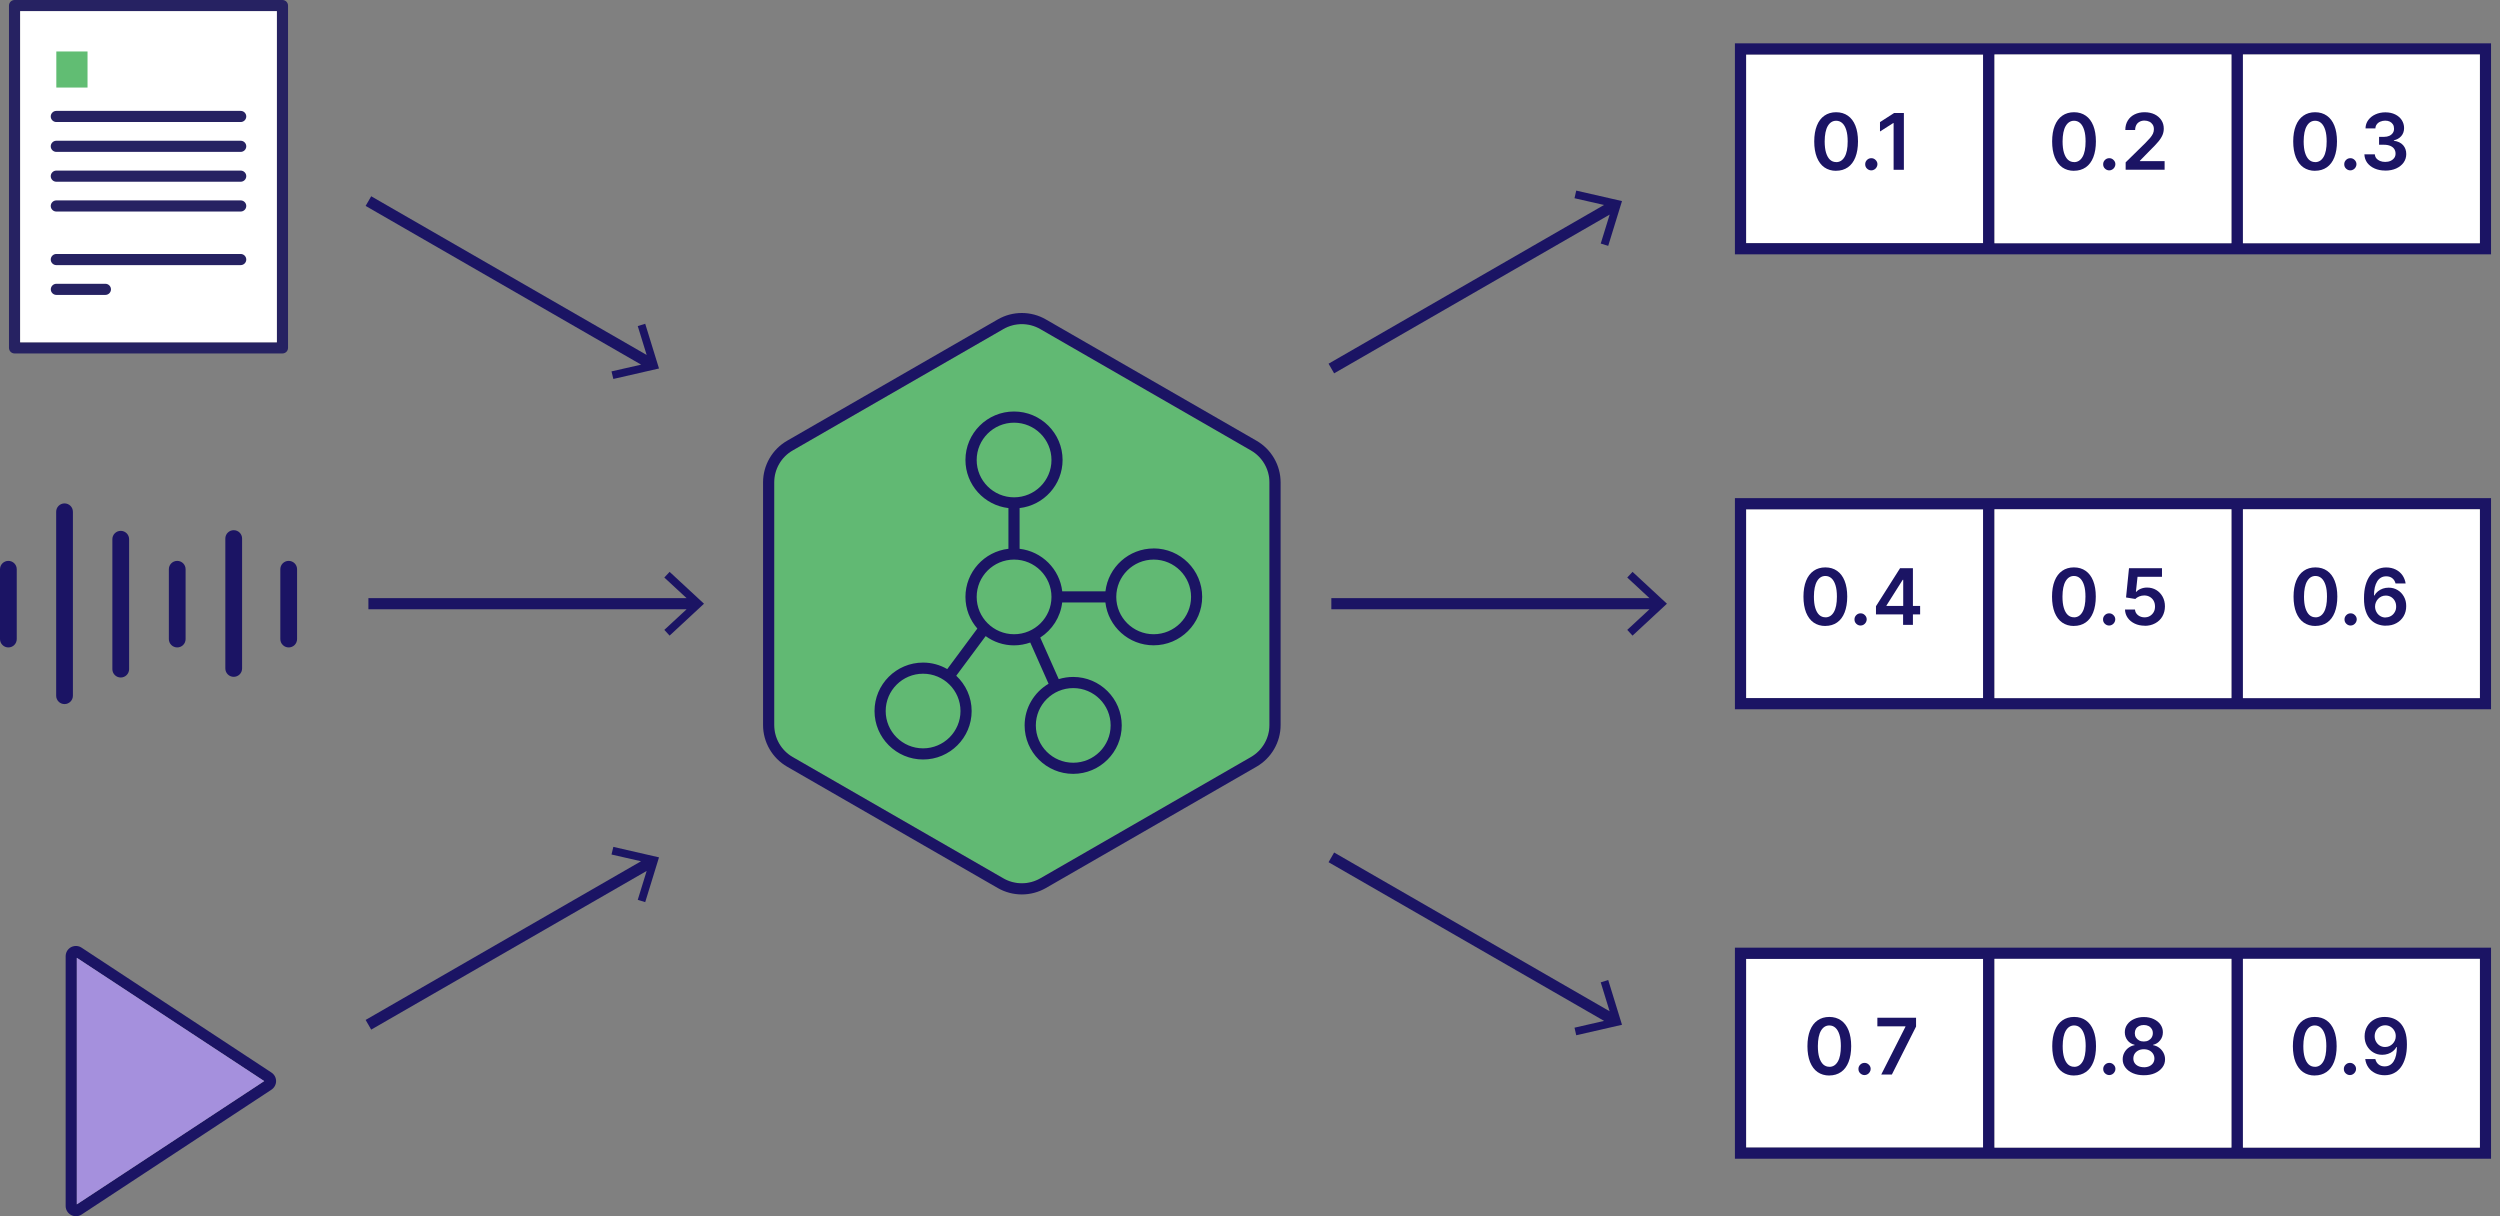 <svg width="185" height="90" viewBox="0 0 185 90" fill="none" xmlns="http://www.w3.org/2000/svg">
<rect x="0" y="0" width="185" height="90" fill="#808080" stroke="none"/>
<g id="Layer_1" clip-path="url(#clip0_2366_1682)">
<path id="Vector" d="M93.939 35.693V53.656C93.939 54.628 93.414 55.535 92.571 56.021L76.982 64.998C76.14 65.485 75.091 65.485 74.248 64.998L58.659 56.021C57.812 55.535 57.292 54.628 57.292 53.656V35.693C57.292 34.721 57.812 33.818 58.659 33.332L74.248 24.351C74.669 24.108 75.14 23.984 75.615 23.984C76.09 23.984 76.561 24.108 76.982 24.351L92.571 33.332C93.414 33.818 93.939 34.721 93.939 35.693Z" fill="#61B973"/>
<path id="Vector_2" d="M92.984 32.615L77.395 23.638C76.297 23.003 74.934 23.003 73.835 23.638L58.246 32.615C57.147 33.249 56.466 34.428 56.466 35.693V53.656C56.466 54.921 57.147 56.1 58.246 56.734L73.835 65.715C74.384 66.029 75 66.189 75.615 66.189C76.231 66.189 76.846 66.029 77.395 65.715L92.984 56.734C94.083 56.1 94.765 54.921 94.765 53.656V35.693C94.765 34.428 94.083 33.249 92.984 32.615ZM93.939 53.656C93.939 54.628 93.414 55.535 92.571 56.021L76.982 64.998C76.14 65.485 75.091 65.485 74.248 64.998L58.659 56.021C57.812 55.535 57.292 54.628 57.292 53.656V35.693C57.292 34.721 57.812 33.818 58.659 33.332L74.248 24.351C74.669 24.108 75.14 23.984 75.615 23.984C76.09 23.984 76.561 24.108 76.982 24.351L92.571 33.332C93.414 33.818 93.939 34.721 93.939 35.693V53.656Z" fill="#1B1464"/>
<path id="Vector_3" d="M85.372 40.586C83.53 40.586 82.01 41.975 81.803 43.759H78.606C78.416 42.111 77.102 40.804 75.45 40.611V37.598C77.239 37.392 78.631 35.875 78.631 34.036C78.631 32.058 77.02 30.451 75.037 30.451C73.054 30.451 71.443 32.058 71.443 34.036C71.443 35.875 72.835 37.392 74.624 37.598V40.611C72.835 40.817 71.443 42.333 71.443 44.172C71.443 45.066 71.778 45.886 72.323 46.513L70.097 49.513C69.568 49.208 68.961 49.031 68.308 49.031C66.326 49.031 64.715 50.638 64.715 52.617C64.715 54.595 66.326 56.203 68.308 56.203C70.291 56.203 71.902 54.595 71.902 52.617C71.902 51.586 71.46 50.659 70.762 50.004L72.939 47.073C73.529 47.502 74.256 47.757 75.037 47.757C75.458 47.757 75.863 47.679 76.239 47.547L77.594 50.597C76.536 51.224 75.822 52.37 75.822 53.68C75.822 55.659 77.433 57.266 79.415 57.266C81.398 57.266 83.009 55.659 83.009 53.68C83.009 51.702 81.398 50.094 79.415 50.094C79.044 50.094 78.684 50.152 78.346 50.255L76.978 47.18C77.858 46.612 78.478 45.672 78.602 44.58H81.799C82.005 46.364 83.525 47.753 85.368 47.753C87.35 47.753 88.961 46.146 88.961 44.167C88.961 42.189 87.35 40.582 85.368 40.582L85.372 40.586ZM71.076 52.617C71.076 54.138 69.837 55.378 68.308 55.378C66.78 55.378 65.541 54.142 65.541 52.617C65.541 51.092 66.78 49.855 68.308 49.855C69.837 49.855 71.076 51.092 71.076 52.617ZM82.187 53.68C82.187 55.201 80.948 56.442 79.42 56.442C77.891 56.442 76.652 55.205 76.652 53.68C76.652 52.155 77.891 50.919 79.42 50.919C80.948 50.919 82.187 52.155 82.187 53.68ZM72.274 34.041C72.274 32.52 73.513 31.279 75.041 31.279C76.57 31.279 77.809 32.516 77.809 34.041C77.809 35.566 76.57 36.802 75.041 36.802C73.513 36.802 72.274 35.566 72.274 34.041ZM75.041 46.933C73.517 46.933 72.274 45.697 72.274 44.172C72.274 42.647 73.513 41.41 75.041 41.41C76.57 41.41 77.809 42.647 77.809 44.172C77.809 45.697 76.57 46.933 75.041 46.933ZM85.372 46.933C83.848 46.933 82.604 45.697 82.604 44.172C82.604 42.647 83.844 41.41 85.372 41.41C86.9 41.41 88.139 42.647 88.139 44.172C88.139 45.697 86.9 46.933 85.372 46.933Z" fill="#1B1464"/>
<path id="Vector_4" d="M20.083 79.366L6.039 70.129C5.808 69.973 5.506 69.96 5.254 70.092C5.006 70.228 4.858 70.484 4.858 70.764V89.242C4.858 89.518 5.006 89.773 5.262 89.913C5.374 89.971 5.498 90 5.618 90C5.771 90 5.915 89.959 6.039 89.876L20.083 80.64C20.298 80.495 20.43 80.26 20.43 80.001C20.43 79.741 20.298 79.506 20.083 79.366ZM5.684 70.88L19.55 80.001L5.684 89.122V70.88Z" fill="#1B1464"/>
<path id="Vector_5" d="M19.55 80.001L5.684 89.122V70.88L19.55 80.001Z" fill="#A590DD"/>
<path id="Vector_6" d="M20.901 0H1.078C0.847 0 0.665 0.185 0.665 0.412V25.744C0.665 25.97 0.847 26.156 1.078 26.156H20.901C21.132 26.156 21.314 25.97 21.314 25.744V0.412C21.314 0.185 21.132 0 20.901 0ZM20.488 25.332H1.491V0.824H20.488V25.332Z" fill="#262262"/>
<path id="Vector_7" d="M20.488 0.824H1.491V25.331H20.488V0.824Z" fill="white"/>
<path id="Vector_8" d="M17.811 9.03H4.168C3.941 9.03 3.755 8.845 3.755 8.618C3.755 8.392 3.941 8.206 4.168 8.206H17.811C18.038 8.206 18.224 8.392 18.224 8.618C18.224 8.845 18.038 9.03 17.811 9.03Z" fill="#262262"/>
<path id="Vector_9" d="M17.811 11.24H4.168C3.941 11.24 3.755 11.054 3.755 10.828C3.755 10.601 3.941 10.415 4.168 10.415H17.811C18.038 10.415 18.224 10.601 18.224 10.828C18.224 11.054 18.038 11.24 17.811 11.24Z" fill="#262262"/>
<path id="Vector_10" d="M17.811 13.449H4.168C3.941 13.449 3.755 13.263 3.755 13.037C3.755 12.81 3.941 12.624 4.168 12.624H17.811C18.038 12.624 18.224 12.81 18.224 13.037C18.224 13.263 18.038 13.449 17.811 13.449Z" fill="#262262"/>
<path id="Vector_11" d="M17.811 15.654H4.168C3.941 15.654 3.755 15.468 3.755 15.242C3.755 15.015 3.941 14.83 4.168 14.83H17.811C18.038 14.83 18.224 15.015 18.224 15.242C18.224 15.468 18.038 15.654 17.811 15.654Z" fill="#262262"/>
<path id="Vector_12" d="M17.811 19.619H4.168C3.941 19.619 3.755 19.433 3.755 19.207C3.755 18.98 3.941 18.794 4.168 18.794H17.811C18.038 18.794 18.224 18.98 18.224 19.207C18.224 19.433 18.038 19.619 17.811 19.619Z" fill="#262262"/>
<path id="Vector_13" d="M7.799 21.824H4.172C3.945 21.824 3.759 21.638 3.759 21.412C3.759 21.185 3.945 21 4.172 21H7.799C8.026 21 8.212 21.185 8.212 21.412C8.212 21.638 8.026 21.824 7.799 21.824Z" fill="#262262"/>
<path id="Vector_14" d="M6.477 3.809H4.168V6.479H6.477V3.809Z" fill="#61BD73"/>
<path id="Vector_15" d="M0.62 47.91C0.277 47.91 0 47.634 0 47.292V42.123C0 41.781 0.277 41.505 0.62 41.505C0.962 41.505 1.239 41.781 1.239 42.123V47.292C1.239 47.634 0.962 47.91 0.62 47.91Z" fill="#1B1464"/>
<path id="Vector_16" d="M4.775 52.102C4.432 52.102 4.156 51.826 4.156 51.483V37.87C4.156 37.528 4.432 37.252 4.775 37.252C5.118 37.252 5.395 37.528 5.395 37.87V51.483C5.395 51.826 5.118 52.102 4.775 52.102Z" fill="#1B1464"/>
<path id="Vector_17" d="M8.935 50.136C8.592 50.136 8.315 49.859 8.315 49.517V39.901C8.315 39.559 8.592 39.283 8.935 39.283C9.277 39.283 9.554 39.559 9.554 39.901V49.517C9.554 49.859 9.277 50.136 8.935 50.136Z" fill="#1B1464"/>
<path id="Vector_18" d="M17.295 50.086C16.952 50.086 16.675 49.81 16.675 49.468V39.852C16.675 39.51 16.952 39.234 17.295 39.234C17.638 39.234 17.915 39.51 17.915 39.852V49.468C17.915 49.81 17.638 50.086 17.295 50.086Z" fill="#1B1464"/>
<path id="Vector_19" d="M13.115 47.91C12.772 47.91 12.495 47.634 12.495 47.292V42.123C12.495 41.781 12.772 41.505 13.115 41.505C13.458 41.505 13.734 41.781 13.734 42.123V47.292C13.734 47.634 13.458 47.91 13.115 47.91Z" fill="#1B1464"/>
<path id="Vector_20" d="M21.363 47.91C21.021 47.91 20.744 47.634 20.744 47.292V42.123C20.744 41.781 21.021 41.505 21.363 41.505C21.706 41.505 21.983 41.781 21.983 42.123V47.292C21.983 47.634 21.706 47.91 21.363 47.91Z" fill="#1B1464"/>
<path id="Vector_21" d="M146.749 4.031H129.21V17.999H146.749V4.031Z" fill="white"/>
<path id="Vector_22" d="M128.384 3.207V18.823H184.337V3.207H128.384ZM146.749 17.999H129.21V4.031H146.749V17.999ZM165.126 17.999H147.591V4.031H165.126V17.999ZM183.511 17.999H165.977V4.031H183.511V17.999Z" fill="#1B1464"/>
<path id="Vector_23" d="M165.126 4.031H147.591V17.999H165.126V4.031Z" fill="white"/>
<path id="Vector_24" d="M183.511 4.031H165.977V17.999H183.511V4.031Z" fill="white"/>
<path id="Vector_25" d="M146.749 37.688H129.21V51.66H146.749V37.688Z" fill="white"/>
<path id="Vector_26" d="M128.384 36.864V52.485H184.337V36.864H128.384ZM146.749 51.66H129.21V37.688H146.749V51.66ZM165.126 51.66H147.591V37.688H165.126V51.66ZM183.511 51.66H165.977V37.688H183.511V51.66Z" fill="#1B1464"/>
<path id="Vector_27" d="M165.126 37.688H147.591V51.66H165.126V37.688Z" fill="white"/>
<path id="Vector_28" d="M183.511 37.688H165.977V51.66H183.511V37.688Z" fill="white"/>
<path id="Vector_29" d="M146.749 70.954H129.21V84.922H146.749V70.954Z" fill="white"/>
<path id="Vector_30" d="M128.384 70.129V85.746H184.337V70.129H128.384ZM146.749 84.922H129.21V70.954H146.749V84.922ZM165.126 84.922H147.591V70.954H165.126V84.922ZM183.511 84.922H165.977V70.954H183.511V84.922Z" fill="#1B1464"/>
<path id="Vector_31" d="M165.126 70.954H147.591V84.922H165.126V70.954Z" fill="white"/>
<path id="Vector_32" d="M183.511 70.954H165.977V84.922H183.511V70.954Z" fill="white"/>
<path id="Vector_33" d="M135.877 12.641C135.538 12.641 135.249 12.555 135.005 12.386C134.761 12.217 134.58 11.965 134.448 11.644C134.32 11.318 134.253 10.927 134.253 10.469C134.253 10.011 134.32 9.62 134.448 9.298C134.576 8.977 134.761 8.73 135.005 8.561C135.245 8.392 135.538 8.305 135.873 8.305C136.207 8.305 136.5 8.392 136.74 8.561C136.984 8.73 137.17 8.977 137.298 9.298C137.426 9.62 137.492 10.011 137.492 10.465C137.492 10.918 137.426 11.314 137.298 11.64C137.17 11.965 136.984 12.213 136.74 12.382C136.496 12.55 136.207 12.637 135.868 12.637L135.877 12.641ZM135.877 11.998C136.141 11.998 136.348 11.87 136.5 11.611C136.653 11.351 136.728 10.972 136.728 10.465C136.728 10.131 136.695 9.851 136.624 9.624C136.554 9.397 136.455 9.224 136.327 9.109C136.199 8.993 136.05 8.936 135.877 8.936C135.617 8.936 135.41 9.064 135.257 9.323C135.104 9.583 135.03 9.962 135.026 10.461C135.026 10.795 135.059 11.079 135.129 11.306C135.199 11.532 135.298 11.706 135.422 11.821C135.55 11.936 135.699 11.994 135.877 11.994V11.998Z" fill="#1B1464"/>
<path id="Vector_34" d="M138.479 12.608C138.355 12.608 138.248 12.563 138.157 12.476C138.066 12.39 138.025 12.283 138.025 12.155C138.025 12.031 138.066 11.928 138.157 11.838C138.248 11.747 138.351 11.706 138.479 11.706C138.607 11.706 138.706 11.751 138.793 11.838C138.884 11.924 138.93 12.031 138.93 12.155C138.93 12.237 138.905 12.316 138.863 12.382C138.822 12.452 138.768 12.505 138.698 12.546C138.628 12.588 138.558 12.608 138.475 12.608H138.479Z" fill="#1B1464"/>
<path id="Vector_35" d="M140.887 8.367V12.563H140.127V9.105H140.102L139.119 9.731V9.035L140.164 8.363H140.887V8.367Z" fill="#1B1464"/>
<path id="Vector_36" d="M153.482 12.641C153.143 12.641 152.854 12.555 152.61 12.386C152.366 12.217 152.185 11.965 152.053 11.644C151.924 11.318 151.858 10.927 151.858 10.469C151.858 10.011 151.924 9.62 152.053 9.298C152.181 8.977 152.366 8.73 152.61 8.561C152.85 8.392 153.143 8.305 153.478 8.305C153.812 8.305 154.105 8.392 154.345 8.561C154.589 8.73 154.775 8.977 154.903 9.298C155.031 9.62 155.097 10.011 155.097 10.465C155.097 10.918 155.031 11.314 154.903 11.64C154.775 11.965 154.589 12.213 154.345 12.382C154.101 12.55 153.812 12.637 153.473 12.637L153.482 12.641ZM153.482 11.998C153.746 11.998 153.953 11.87 154.105 11.611C154.258 11.351 154.333 10.972 154.333 10.465C154.333 10.131 154.3 9.851 154.229 9.624C154.159 9.397 154.06 9.224 153.932 9.109C153.804 8.993 153.655 8.936 153.482 8.936C153.222 8.936 153.015 9.064 152.862 9.323C152.709 9.583 152.635 9.962 152.631 10.461C152.631 10.795 152.664 11.079 152.734 11.306C152.804 11.532 152.903 11.706 153.027 11.821C153.155 11.936 153.304 11.994 153.482 11.994V11.998Z" fill="#1B1464"/>
<path id="Vector_37" d="M156.088 12.608C155.964 12.608 155.857 12.563 155.766 12.476C155.675 12.39 155.634 12.283 155.634 12.155C155.634 12.031 155.675 11.928 155.766 11.838C155.857 11.747 155.96 11.706 156.088 11.706C156.216 11.706 156.315 11.751 156.402 11.838C156.493 11.924 156.538 12.031 156.538 12.155C156.538 12.237 156.513 12.316 156.472 12.382C156.431 12.452 156.377 12.505 156.307 12.546C156.237 12.588 156.166 12.608 156.084 12.608H156.088Z" fill="#1B1464"/>
<path id="Vector_38" d="M157.298 12.563V12.015L158.756 10.584C158.897 10.444 159.012 10.321 159.107 10.209C159.198 10.098 159.269 9.995 159.318 9.892C159.364 9.789 159.388 9.682 159.388 9.562C159.388 9.43 159.359 9.315 159.297 9.22C159.235 9.125 159.153 9.051 159.05 9.002C158.946 8.952 158.827 8.923 158.69 8.923C158.554 8.923 158.43 8.952 158.327 9.01C158.223 9.068 158.141 9.146 158.087 9.249C158.033 9.352 158 9.476 158 9.62H157.273C157.273 9.352 157.335 9.121 157.455 8.923C157.575 8.726 157.744 8.573 157.959 8.466C158.174 8.359 158.422 8.305 158.699 8.305C158.975 8.305 159.227 8.359 159.442 8.462C159.657 8.569 159.822 8.713 159.942 8.895C160.062 9.076 160.119 9.286 160.119 9.521C160.119 9.678 160.091 9.834 160.029 9.983C159.967 10.135 159.863 10.304 159.711 10.486C159.558 10.667 159.347 10.894 159.074 11.157L158.352 11.895V11.924H160.181V12.559H157.298V12.563Z" fill="#1B1464"/>
<path id="Vector_39" d="M171.322 12.641C170.983 12.641 170.694 12.555 170.45 12.386C170.207 12.217 170.025 11.965 169.893 11.644C169.765 11.318 169.698 10.927 169.698 10.469C169.698 10.011 169.765 9.62 169.893 9.298C170.021 8.977 170.207 8.73 170.45 8.561C170.69 8.392 170.983 8.305 171.318 8.305C171.652 8.305 171.946 8.392 172.185 8.561C172.429 8.73 172.615 8.977 172.743 9.298C172.871 9.62 172.937 10.011 172.937 10.465C172.937 10.918 172.871 11.314 172.743 11.64C172.615 11.965 172.429 12.213 172.185 12.382C171.941 12.55 171.652 12.637 171.314 12.637L171.322 12.641ZM171.322 11.998C171.586 11.998 171.793 11.87 171.946 11.611C172.098 11.351 172.173 10.972 172.173 10.465C172.173 10.131 172.14 9.851 172.069 9.624C171.999 9.397 171.9 9.224 171.772 9.109C171.644 8.993 171.495 8.936 171.322 8.936C171.062 8.936 170.855 9.064 170.702 9.323C170.549 9.583 170.475 9.962 170.471 10.461C170.471 10.795 170.504 11.079 170.574 11.306C170.644 11.532 170.744 11.706 170.867 11.821C170.996 11.936 171.144 11.994 171.322 11.994V11.998Z" fill="#1B1464"/>
<path id="Vector_40" d="M173.928 12.608C173.804 12.608 173.697 12.563 173.606 12.476C173.515 12.39 173.474 12.283 173.474 12.155C173.474 12.031 173.515 11.928 173.606 11.838C173.697 11.747 173.8 11.706 173.928 11.706C174.056 11.706 174.155 11.751 174.242 11.838C174.333 11.924 174.378 12.031 174.378 12.155C174.378 12.237 174.354 12.316 174.312 12.382C174.271 12.452 174.217 12.505 174.147 12.546C174.077 12.588 174.007 12.608 173.924 12.608H173.928Z" fill="#1B1464"/>
<path id="Vector_41" d="M176.51 12.621C176.213 12.621 175.952 12.571 175.721 12.468C175.49 12.365 175.312 12.225 175.176 12.048C175.044 11.866 174.973 11.66 174.965 11.421H175.738C175.746 11.537 175.783 11.631 175.849 11.718C175.919 11.8 176.01 11.866 176.122 11.912C176.237 11.957 176.361 11.982 176.502 11.982C176.655 11.982 176.787 11.957 176.902 11.903C177.018 11.85 177.109 11.776 177.175 11.685C177.241 11.594 177.274 11.483 177.27 11.359C177.27 11.232 177.237 11.12 177.171 11.021C177.105 10.922 177.006 10.848 176.882 10.795C176.754 10.741 176.601 10.712 176.423 10.712H176.051V10.127H176.423C176.568 10.127 176.7 10.102 176.807 10.053C176.919 10.003 177.006 9.929 177.068 9.838C177.13 9.748 177.163 9.641 177.158 9.517C177.158 9.397 177.134 9.294 177.08 9.208C177.026 9.121 176.948 9.051 176.853 9.002C176.754 8.952 176.642 8.928 176.51 8.928C176.378 8.928 176.262 8.952 176.151 8.998C176.039 9.043 175.952 9.109 175.886 9.196C175.82 9.282 175.783 9.381 175.779 9.501H175.048C175.052 9.266 175.122 9.059 175.254 8.882C175.386 8.705 175.56 8.565 175.779 8.466C175.998 8.367 176.241 8.313 176.518 8.313C176.795 8.313 177.043 8.367 177.249 8.47C177.456 8.573 177.617 8.713 177.733 8.891C177.844 9.068 177.902 9.261 177.902 9.476C177.902 9.711 177.832 9.909 177.695 10.069C177.555 10.23 177.373 10.333 177.146 10.383V10.415C177.443 10.457 177.667 10.564 177.828 10.741C177.985 10.918 178.063 11.137 178.063 11.401C178.063 11.636 177.997 11.846 177.865 12.031C177.733 12.217 177.547 12.361 177.315 12.468C177.084 12.571 176.816 12.625 176.514 12.625L176.51 12.621Z" fill="#1B1464"/>
<path id="Vector_42" d="M135.08 46.323C134.741 46.323 134.452 46.237 134.208 46.068C133.964 45.899 133.783 45.647 133.65 45.326C133.522 45 133.456 44.609 133.456 44.151C133.456 43.694 133.522 43.302 133.65 42.981C133.778 42.659 133.964 42.412 134.208 42.243C134.448 42.074 134.741 41.987 135.076 41.987C135.41 41.987 135.703 42.074 135.943 42.243C136.187 42.412 136.373 42.659 136.501 42.981C136.629 43.302 136.695 43.694 136.695 44.147C136.695 44.6 136.629 44.996 136.501 45.322C136.373 45.647 136.187 45.895 135.943 46.064C135.699 46.233 135.41 46.319 135.071 46.319L135.08 46.323ZM135.08 45.684C135.344 45.684 135.551 45.557 135.703 45.297C135.856 45.037 135.931 44.658 135.931 44.151C135.931 43.817 135.897 43.537 135.827 43.31C135.757 43.084 135.658 42.911 135.53 42.795C135.402 42.68 135.253 42.622 135.08 42.622C134.819 42.622 134.613 42.75 134.46 43.01C134.307 43.269 134.233 43.648 134.229 44.147C134.229 44.481 134.262 44.765 134.332 44.992C134.402 45.219 134.501 45.392 134.625 45.507C134.753 45.623 134.902 45.68 135.08 45.68V45.684Z" fill="#1B1464"/>
<path id="Vector_43" d="M137.686 46.29C137.562 46.29 137.455 46.245 137.364 46.158C137.273 46.071 137.232 45.964 137.232 45.837C137.232 45.713 137.273 45.61 137.364 45.519C137.455 45.428 137.558 45.387 137.686 45.387C137.814 45.387 137.913 45.432 138 45.519C138.091 45.606 138.136 45.713 138.136 45.837C138.136 45.919 138.112 45.997 138.07 46.063C138.029 46.133 137.975 46.187 137.905 46.228C137.835 46.269 137.765 46.29 137.682 46.29H137.686Z" fill="#1B1464"/>
<path id="Vector_44" d="M138.822 45.466V44.86L140.606 42.045H141.11V42.906H140.801L139.599 44.806V44.839H142.089V45.466H138.818H138.822ZM140.829 46.245V45.28L140.838 45.008V42.045H141.556V46.241H140.829V46.245Z" fill="#1B1464"/>
<path id="Vector_45" d="M153.473 46.323C153.135 46.323 152.846 46.237 152.602 46.068C152.358 45.899 152.176 45.647 152.044 45.326C151.916 45 151.85 44.609 151.85 44.151C151.85 43.694 151.916 43.302 152.044 42.981C152.172 42.659 152.358 42.412 152.602 42.243C152.841 42.074 153.135 41.987 153.469 41.987C153.804 41.987 154.097 42.074 154.337 42.243C154.58 42.412 154.766 42.659 154.894 42.981C155.022 43.302 155.089 43.694 155.089 44.147C155.089 44.6 155.022 44.996 154.894 45.322C154.766 45.647 154.58 45.895 154.337 46.064C154.093 46.233 153.804 46.319 153.465 46.319L153.473 46.323ZM153.473 45.684C153.738 45.684 153.944 45.557 154.097 45.297C154.25 45.037 154.324 44.658 154.324 44.151C154.324 43.817 154.291 43.537 154.221 43.31C154.151 43.084 154.052 42.911 153.924 42.795C153.796 42.68 153.647 42.622 153.473 42.622C153.213 42.622 153.007 42.75 152.854 43.01C152.701 43.269 152.627 43.648 152.623 44.147C152.623 44.481 152.656 44.765 152.726 44.992C152.796 45.219 152.895 45.392 153.019 45.507C153.147 45.623 153.296 45.68 153.473 45.68V45.684Z" fill="#1B1464"/>
<path id="Vector_46" d="M156.08 46.29C155.956 46.29 155.849 46.245 155.758 46.158C155.667 46.071 155.625 45.964 155.625 45.837C155.625 45.713 155.667 45.61 155.758 45.519C155.849 45.428 155.952 45.387 156.08 45.387C156.208 45.387 156.307 45.432 156.394 45.519C156.485 45.606 156.53 45.713 156.53 45.837C156.53 45.919 156.505 45.997 156.464 46.063C156.423 46.133 156.369 46.187 156.299 46.228C156.229 46.269 156.158 46.29 156.076 46.29H156.08Z" fill="#1B1464"/>
<path id="Vector_47" d="M158.703 46.302C158.43 46.302 158.182 46.249 157.968 46.146C157.753 46.043 157.579 45.903 157.451 45.721C157.323 45.54 157.257 45.334 157.249 45.103H157.988C158.001 45.276 158.075 45.416 158.211 45.523C158.348 45.63 158.509 45.684 158.699 45.684C158.847 45.684 158.98 45.651 159.095 45.581C159.211 45.511 159.302 45.416 159.372 45.297C159.442 45.177 159.471 45.037 159.471 44.88C159.471 44.724 159.438 44.58 159.372 44.46C159.302 44.336 159.211 44.242 159.091 44.172C158.971 44.101 158.835 44.064 158.678 44.064C158.554 44.064 158.43 44.085 158.306 44.134C158.186 44.184 158.087 44.246 158.017 44.324L157.327 44.213L157.546 42.049H159.987V42.684H158.178L158.058 43.796H158.083C158.162 43.706 158.273 43.627 158.414 43.57C158.554 43.512 158.711 43.479 158.88 43.479C159.136 43.479 159.364 43.541 159.562 43.66C159.76 43.78 159.917 43.945 160.033 44.155C160.148 44.365 160.206 44.604 160.206 44.872C160.206 45.14 160.14 45.396 160.016 45.614C159.892 45.833 159.711 46.002 159.483 46.125C159.256 46.249 158.996 46.311 158.699 46.311L158.703 46.302Z" fill="#1B1464"/>
<path id="Vector_48" d="M171.346 46.323C171.008 46.323 170.719 46.237 170.475 46.068C170.231 45.899 170.049 45.647 169.917 45.326C169.789 45 169.723 44.609 169.723 44.151C169.723 43.694 169.789 43.302 169.917 42.981C170.045 42.659 170.231 42.412 170.475 42.243C170.714 42.074 171.008 41.987 171.342 41.987C171.677 41.987 171.97 42.074 172.21 42.243C172.453 42.412 172.639 42.659 172.767 42.981C172.895 43.302 172.962 43.694 172.962 44.147C172.962 44.6 172.895 44.996 172.767 45.322C172.639 45.647 172.453 45.895 172.21 46.064C171.966 46.233 171.677 46.319 171.338 46.319L171.346 46.323ZM171.346 45.684C171.611 45.684 171.817 45.557 171.97 45.297C172.123 45.037 172.197 44.658 172.197 44.151C172.197 43.817 172.164 43.537 172.094 43.31C172.024 43.084 171.925 42.911 171.797 42.795C171.669 42.68 171.52 42.622 171.346 42.622C171.086 42.622 170.88 42.75 170.727 43.01C170.574 43.269 170.5 43.648 170.496 44.147C170.496 44.481 170.529 44.765 170.599 44.992C170.669 45.219 170.768 45.392 170.892 45.507C171.02 45.623 171.169 45.68 171.346 45.68V45.684Z" fill="#1B1464"/>
<path id="Vector_49" d="M173.949 46.29C173.825 46.29 173.717 46.245 173.627 46.158C173.536 46.071 173.494 45.964 173.494 45.837C173.494 45.713 173.536 45.61 173.627 45.519C173.717 45.428 173.821 45.387 173.949 45.387C174.077 45.387 174.176 45.432 174.263 45.519C174.354 45.606 174.399 45.713 174.399 45.837C174.399 45.919 174.374 45.997 174.333 46.063C174.292 46.133 174.238 46.187 174.168 46.228C174.097 46.269 174.027 46.29 173.945 46.29H173.949Z" fill="#1B1464"/>
<path id="Vector_50" d="M176.539 46.302C176.336 46.302 176.142 46.265 175.948 46.195C175.758 46.125 175.585 46.014 175.432 45.857C175.279 45.701 175.155 45.495 175.068 45.231C174.977 44.971 174.932 44.645 174.936 44.262C174.936 43.904 174.973 43.582 175.052 43.302C175.13 43.022 175.238 42.783 175.382 42.589C175.527 42.395 175.7 42.247 175.903 42.144C176.105 42.041 176.332 41.991 176.584 41.991C176.836 41.991 177.084 42.045 177.286 42.148C177.493 42.251 177.658 42.395 177.782 42.572C177.906 42.754 177.984 42.956 178.017 43.178H177.27C177.233 43.017 177.154 42.89 177.034 42.791C176.915 42.696 176.766 42.647 176.584 42.647C176.291 42.647 176.068 42.774 175.911 43.026C175.754 43.277 175.675 43.627 175.675 44.069H175.704C175.77 43.949 175.857 43.846 175.965 43.759C176.072 43.673 176.192 43.607 176.328 43.557C176.464 43.512 176.605 43.487 176.758 43.487C177.005 43.487 177.224 43.545 177.423 43.665C177.621 43.78 177.774 43.945 177.889 44.151C178.005 44.357 178.063 44.592 178.059 44.856C178.059 45.132 177.997 45.379 177.869 45.598C177.741 45.816 177.563 45.989 177.336 46.113C177.109 46.241 176.844 46.302 176.543 46.298L176.539 46.302ZM176.535 45.688C176.683 45.688 176.815 45.651 176.935 45.581C177.055 45.511 177.146 45.412 177.216 45.288C177.286 45.165 177.319 45.029 177.315 44.876C177.315 44.728 177.282 44.592 177.216 44.468C177.15 44.349 177.059 44.25 176.944 44.18C176.828 44.11 176.696 44.073 176.547 44.073C176.435 44.073 176.332 44.093 176.237 44.135C176.142 44.176 176.06 44.237 175.985 44.312C175.915 44.386 175.857 44.472 175.816 44.571C175.775 44.67 175.754 44.773 175.754 44.885C175.754 45.033 175.791 45.165 175.857 45.288C175.923 45.412 176.018 45.511 176.134 45.585C176.254 45.66 176.386 45.697 176.535 45.697V45.688Z" fill="#1B1464"/>
<path id="Vector_51" d="M135.373 79.589C135.034 79.589 134.745 79.502 134.501 79.333C134.258 79.164 134.076 78.913 133.944 78.591C133.816 78.266 133.75 77.874 133.75 77.417C133.75 76.959 133.816 76.568 133.944 76.246C134.072 75.925 134.258 75.677 134.501 75.508C134.741 75.34 135.034 75.253 135.369 75.253C135.703 75.253 135.997 75.34 136.236 75.508C136.48 75.677 136.666 75.925 136.794 76.246C136.922 76.568 136.988 76.959 136.988 77.413C136.988 77.866 136.922 78.262 136.794 78.587C136.666 78.913 136.48 79.16 136.236 79.329C135.992 79.498 135.703 79.585 135.365 79.585L135.373 79.589ZM135.373 78.946C135.637 78.946 135.844 78.818 135.997 78.558C136.149 78.299 136.224 77.92 136.224 77.413C136.224 77.079 136.191 76.799 136.12 76.572C136.05 76.345 135.951 76.172 135.823 76.057C135.695 75.941 135.546 75.883 135.373 75.883C135.113 75.883 134.906 76.011 134.753 76.271C134.6 76.531 134.526 76.91 134.522 77.409C134.522 77.742 134.555 78.027 134.625 78.254C134.695 78.48 134.795 78.653 134.918 78.769C135.047 78.884 135.195 78.942 135.373 78.942V78.946Z" fill="#1B1464"/>
<path id="Vector_52" d="M137.979 79.556C137.855 79.556 137.748 79.511 137.657 79.424C137.566 79.338 137.525 79.23 137.525 79.103C137.525 78.979 137.566 78.876 137.657 78.785C137.748 78.695 137.851 78.653 137.979 78.653C138.107 78.653 138.206 78.699 138.293 78.785C138.384 78.872 138.43 78.979 138.43 79.103C138.43 79.185 138.405 79.263 138.363 79.329C138.322 79.399 138.268 79.453 138.198 79.494C138.128 79.535 138.058 79.556 137.975 79.556H137.979Z" fill="#1B1464"/>
<path id="Vector_53" d="M139.214 79.51L141.003 75.978V75.949H138.925V75.314H141.788V75.966L139.999 79.514H139.21L139.214 79.51Z" fill="#1B1464"/>
<path id="Vector_54" d="M153.49 79.589C153.151 79.589 152.862 79.502 152.618 79.333C152.375 79.164 152.193 78.913 152.061 78.591C151.933 78.266 151.866 77.874 151.866 77.417C151.866 76.959 151.933 76.568 152.061 76.246C152.189 75.925 152.375 75.677 152.618 75.508C152.858 75.34 153.151 75.253 153.486 75.253C153.82 75.253 154.114 75.34 154.353 75.508C154.597 75.677 154.783 75.925 154.911 76.246C155.039 76.568 155.105 76.959 155.105 77.413C155.105 77.866 155.039 78.262 154.911 78.587C154.783 78.913 154.597 79.16 154.353 79.329C154.109 79.498 153.82 79.585 153.482 79.585L153.49 79.589ZM153.49 78.946C153.754 78.946 153.961 78.818 154.114 78.558C154.266 78.299 154.341 77.92 154.341 77.413C154.341 77.079 154.308 76.799 154.237 76.572C154.167 76.345 154.068 76.172 153.94 76.057C153.812 75.941 153.663 75.883 153.49 75.883C153.23 75.883 153.023 76.011 152.87 76.271C152.717 76.531 152.643 76.91 152.639 77.409C152.639 77.742 152.672 78.027 152.742 78.254C152.812 78.48 152.911 78.653 153.035 78.769C153.163 78.884 153.312 78.942 153.49 78.942V78.946Z" fill="#1B1464"/>
<path id="Vector_55" d="M156.092 79.556C155.968 79.556 155.861 79.511 155.77 79.424C155.679 79.338 155.638 79.23 155.638 79.103C155.638 78.979 155.679 78.876 155.77 78.785C155.861 78.695 155.964 78.653 156.092 78.653C156.22 78.653 156.319 78.699 156.406 78.785C156.497 78.872 156.542 78.979 156.542 79.103C156.542 79.185 156.518 79.263 156.476 79.329C156.435 79.399 156.381 79.453 156.311 79.494C156.241 79.535 156.171 79.556 156.088 79.556H156.092Z" fill="#1B1464"/>
<path id="Vector_56" d="M158.645 79.568C158.339 79.568 158.071 79.519 157.831 79.416C157.596 79.313 157.41 79.173 157.278 78.995C157.145 78.818 157.079 78.616 157.079 78.389C157.079 78.212 157.117 78.052 157.195 77.903C157.273 77.755 157.377 77.631 157.513 77.532C157.649 77.433 157.794 77.371 157.959 77.343V77.314C157.744 77.264 157.567 77.157 157.435 76.984C157.302 76.811 157.236 76.613 157.236 76.386C157.236 76.172 157.294 75.978 157.418 75.809C157.538 75.64 157.707 75.504 157.918 75.41C158.129 75.311 158.372 75.261 158.645 75.261C158.917 75.261 159.157 75.311 159.368 75.41C159.578 75.508 159.748 75.64 159.868 75.809C159.991 75.978 160.053 76.172 160.053 76.386C160.053 76.613 159.987 76.815 159.851 76.984C159.715 77.157 159.541 77.269 159.331 77.314V77.343C159.496 77.371 159.644 77.433 159.777 77.532C159.909 77.631 160.016 77.755 160.095 77.903C160.173 78.052 160.214 78.212 160.214 78.389C160.214 78.616 160.148 78.818 160.012 78.995C159.876 79.173 159.694 79.313 159.459 79.416C159.223 79.519 158.955 79.568 158.649 79.568H158.645ZM158.645 78.979C158.802 78.979 158.938 78.95 159.054 78.897C159.169 78.843 159.26 78.765 159.326 78.67C159.392 78.571 159.426 78.46 159.426 78.328C159.426 78.192 159.388 78.076 159.322 77.973C159.256 77.87 159.161 77.788 159.046 77.73C158.93 77.672 158.794 77.644 158.645 77.644C158.496 77.644 158.36 77.672 158.244 77.73C158.129 77.788 158.034 77.87 157.967 77.973C157.901 78.076 157.868 78.196 157.868 78.328C157.868 78.456 157.897 78.571 157.963 78.666C158.029 78.765 158.12 78.839 158.236 78.892C158.352 78.946 158.492 78.975 158.649 78.975L158.645 78.979ZM158.645 77.071C158.773 77.071 158.889 77.046 158.988 76.992C159.087 76.939 159.165 76.869 159.223 76.774C159.281 76.679 159.31 76.572 159.31 76.452C159.31 76.333 159.281 76.226 159.223 76.135C159.165 76.044 159.091 75.974 158.988 75.925C158.889 75.875 158.773 75.851 158.645 75.851C158.517 75.851 158.397 75.875 158.294 75.925C158.195 75.974 158.116 76.044 158.058 76.135C158.005 76.226 157.976 76.333 157.976 76.452C157.976 76.572 158 76.679 158.058 76.774C158.116 76.865 158.195 76.939 158.294 76.992C158.393 77.046 158.509 77.071 158.641 77.071H158.645Z" fill="#1B1464"/>
<path id="Vector_57" d="M171.297 79.589C170.958 79.589 170.669 79.502 170.425 79.333C170.182 79.164 170 78.913 169.868 78.591C169.74 78.266 169.674 77.874 169.674 77.417C169.674 76.959 169.74 76.568 169.868 76.246C169.996 75.925 170.182 75.677 170.425 75.508C170.665 75.34 170.958 75.253 171.293 75.253C171.627 75.253 171.921 75.34 172.16 75.508C172.404 75.677 172.59 75.925 172.718 76.246C172.846 76.568 172.912 76.959 172.912 77.413C172.912 77.866 172.846 78.262 172.718 78.587C172.59 78.913 172.404 79.16 172.16 79.329C171.917 79.498 171.627 79.585 171.289 79.585L171.297 79.589ZM171.297 78.946C171.561 78.946 171.768 78.818 171.921 78.558C172.073 78.299 172.148 77.92 172.148 77.413C172.148 77.079 172.115 76.799 172.045 76.572C171.974 76.345 171.875 76.172 171.747 76.057C171.619 75.941 171.47 75.883 171.297 75.883C171.037 75.883 170.83 76.011 170.677 76.271C170.525 76.531 170.45 76.91 170.446 77.409C170.446 77.742 170.479 78.027 170.549 78.254C170.62 78.48 170.719 78.653 170.843 78.769C170.971 78.884 171.119 78.942 171.297 78.942V78.946Z" fill="#1B1464"/>
<path id="Vector_58" d="M173.899 79.556C173.775 79.556 173.668 79.511 173.577 79.424C173.486 79.338 173.445 79.23 173.445 79.103C173.445 78.979 173.486 78.876 173.577 78.785C173.668 78.695 173.771 78.653 173.899 78.653C174.027 78.653 174.126 78.699 174.213 78.785C174.304 78.872 174.349 78.979 174.349 79.103C174.349 79.185 174.325 79.263 174.283 79.329C174.242 79.399 174.188 79.453 174.118 79.494C174.048 79.535 173.978 79.556 173.895 79.556H173.899Z" fill="#1B1464"/>
<path id="Vector_59" d="M176.51 75.257C176.712 75.257 176.906 75.294 177.096 75.364C177.286 75.434 177.46 75.545 177.613 75.702C177.765 75.859 177.889 76.065 177.976 76.324C178.067 76.584 178.112 76.905 178.112 77.289C178.112 77.651 178.075 77.973 177.997 78.253C177.918 78.538 177.807 78.777 177.666 78.97C177.522 79.164 177.348 79.312 177.146 79.415C176.943 79.519 176.716 79.568 176.46 79.568C176.204 79.568 175.96 79.514 175.754 79.411C175.547 79.308 175.382 79.164 175.258 78.987C175.134 78.81 175.056 78.599 175.027 78.369H175.775C175.812 78.534 175.89 78.669 176.01 78.764C176.13 78.863 176.278 78.913 176.46 78.913C176.753 78.913 176.977 78.785 177.133 78.534C177.29 78.282 177.369 77.928 177.369 77.478H177.34C177.274 77.598 177.187 77.701 177.08 77.787C176.972 77.874 176.853 77.94 176.716 77.985C176.58 78.031 176.44 78.055 176.287 78.055C176.039 78.055 175.82 77.998 175.622 77.878C175.423 77.759 175.271 77.598 175.155 77.396C175.039 77.19 174.981 76.955 174.981 76.691C174.981 76.419 175.043 76.172 175.171 75.953C175.299 75.735 175.473 75.562 175.704 75.438C175.931 75.31 176.196 75.249 176.502 75.253L176.51 75.257ZM176.51 75.871C176.361 75.871 176.229 75.908 176.109 75.978C175.989 76.048 175.898 76.147 175.828 76.271C175.758 76.394 175.725 76.53 175.725 76.679C175.725 76.827 175.758 76.963 175.828 77.083C175.894 77.202 175.985 77.301 176.101 77.371C176.216 77.441 176.349 77.478 176.497 77.478C176.609 77.478 176.712 77.458 176.807 77.416C176.902 77.375 176.985 77.313 177.059 77.239C177.129 77.165 177.187 77.079 177.229 76.98C177.27 76.881 177.286 76.782 177.286 76.671C177.286 76.526 177.253 76.394 177.183 76.275C177.117 76.155 177.022 76.056 176.906 75.982C176.791 75.908 176.654 75.871 176.506 75.871H176.51Z" fill="#1B1464"/>
<path id="Vector_60" d="M52.096 44.675L49.551 47.036L49.159 46.612L50.807 45.087H27.262V44.262H50.807L49.159 42.737L49.551 42.317L52.096 44.675Z" fill="#1B1464"/>
<path id="Vector_61" d="M48.766 63.444L47.746 66.758L47.193 66.589L47.853 64.45L27.469 76.192L27.056 75.475L47.436 63.733L45.251 63.234L45.387 62.669L48.766 63.444Z" fill="#1B1464"/>
<path id="Vector_62" d="M48.766 27.268L45.387 28.043L45.251 27.483L47.444 26.984L27.056 15.238L27.469 14.524L47.853 26.267L47.193 24.128L47.746 23.959L48.766 27.268Z" fill="#1B1464"/>
<path id="Vector_63" d="M98.726 27.627L119.115 15.88L118.454 18.024L119.007 18.193L120.028 14.879L116.641 14.104L116.513 14.669L118.698 15.167L98.313 26.914L98.726 27.627Z" fill="#1B1464"/>
<path id="Vector_64" d="M118.454 72.694L119.111 74.833L98.726 63.086L98.313 63.803L118.702 75.546L116.513 76.049L116.641 76.609L120.028 75.834L119.007 72.52L118.454 72.694Z" fill="#1B1464"/>
<path id="Vector_65" d="M120.808 42.317L120.416 42.737L122.06 44.262H98.519V45.087H122.06L120.416 46.612L120.808 47.036L123.353 44.675L120.808 42.317Z" fill="#1B1464"/>
</g>
<defs>
<clipPath id="clip0_2366_1682">
<rect width="184.337" height="90" fill="white"/>
</clipPath>
</defs>
</svg>
